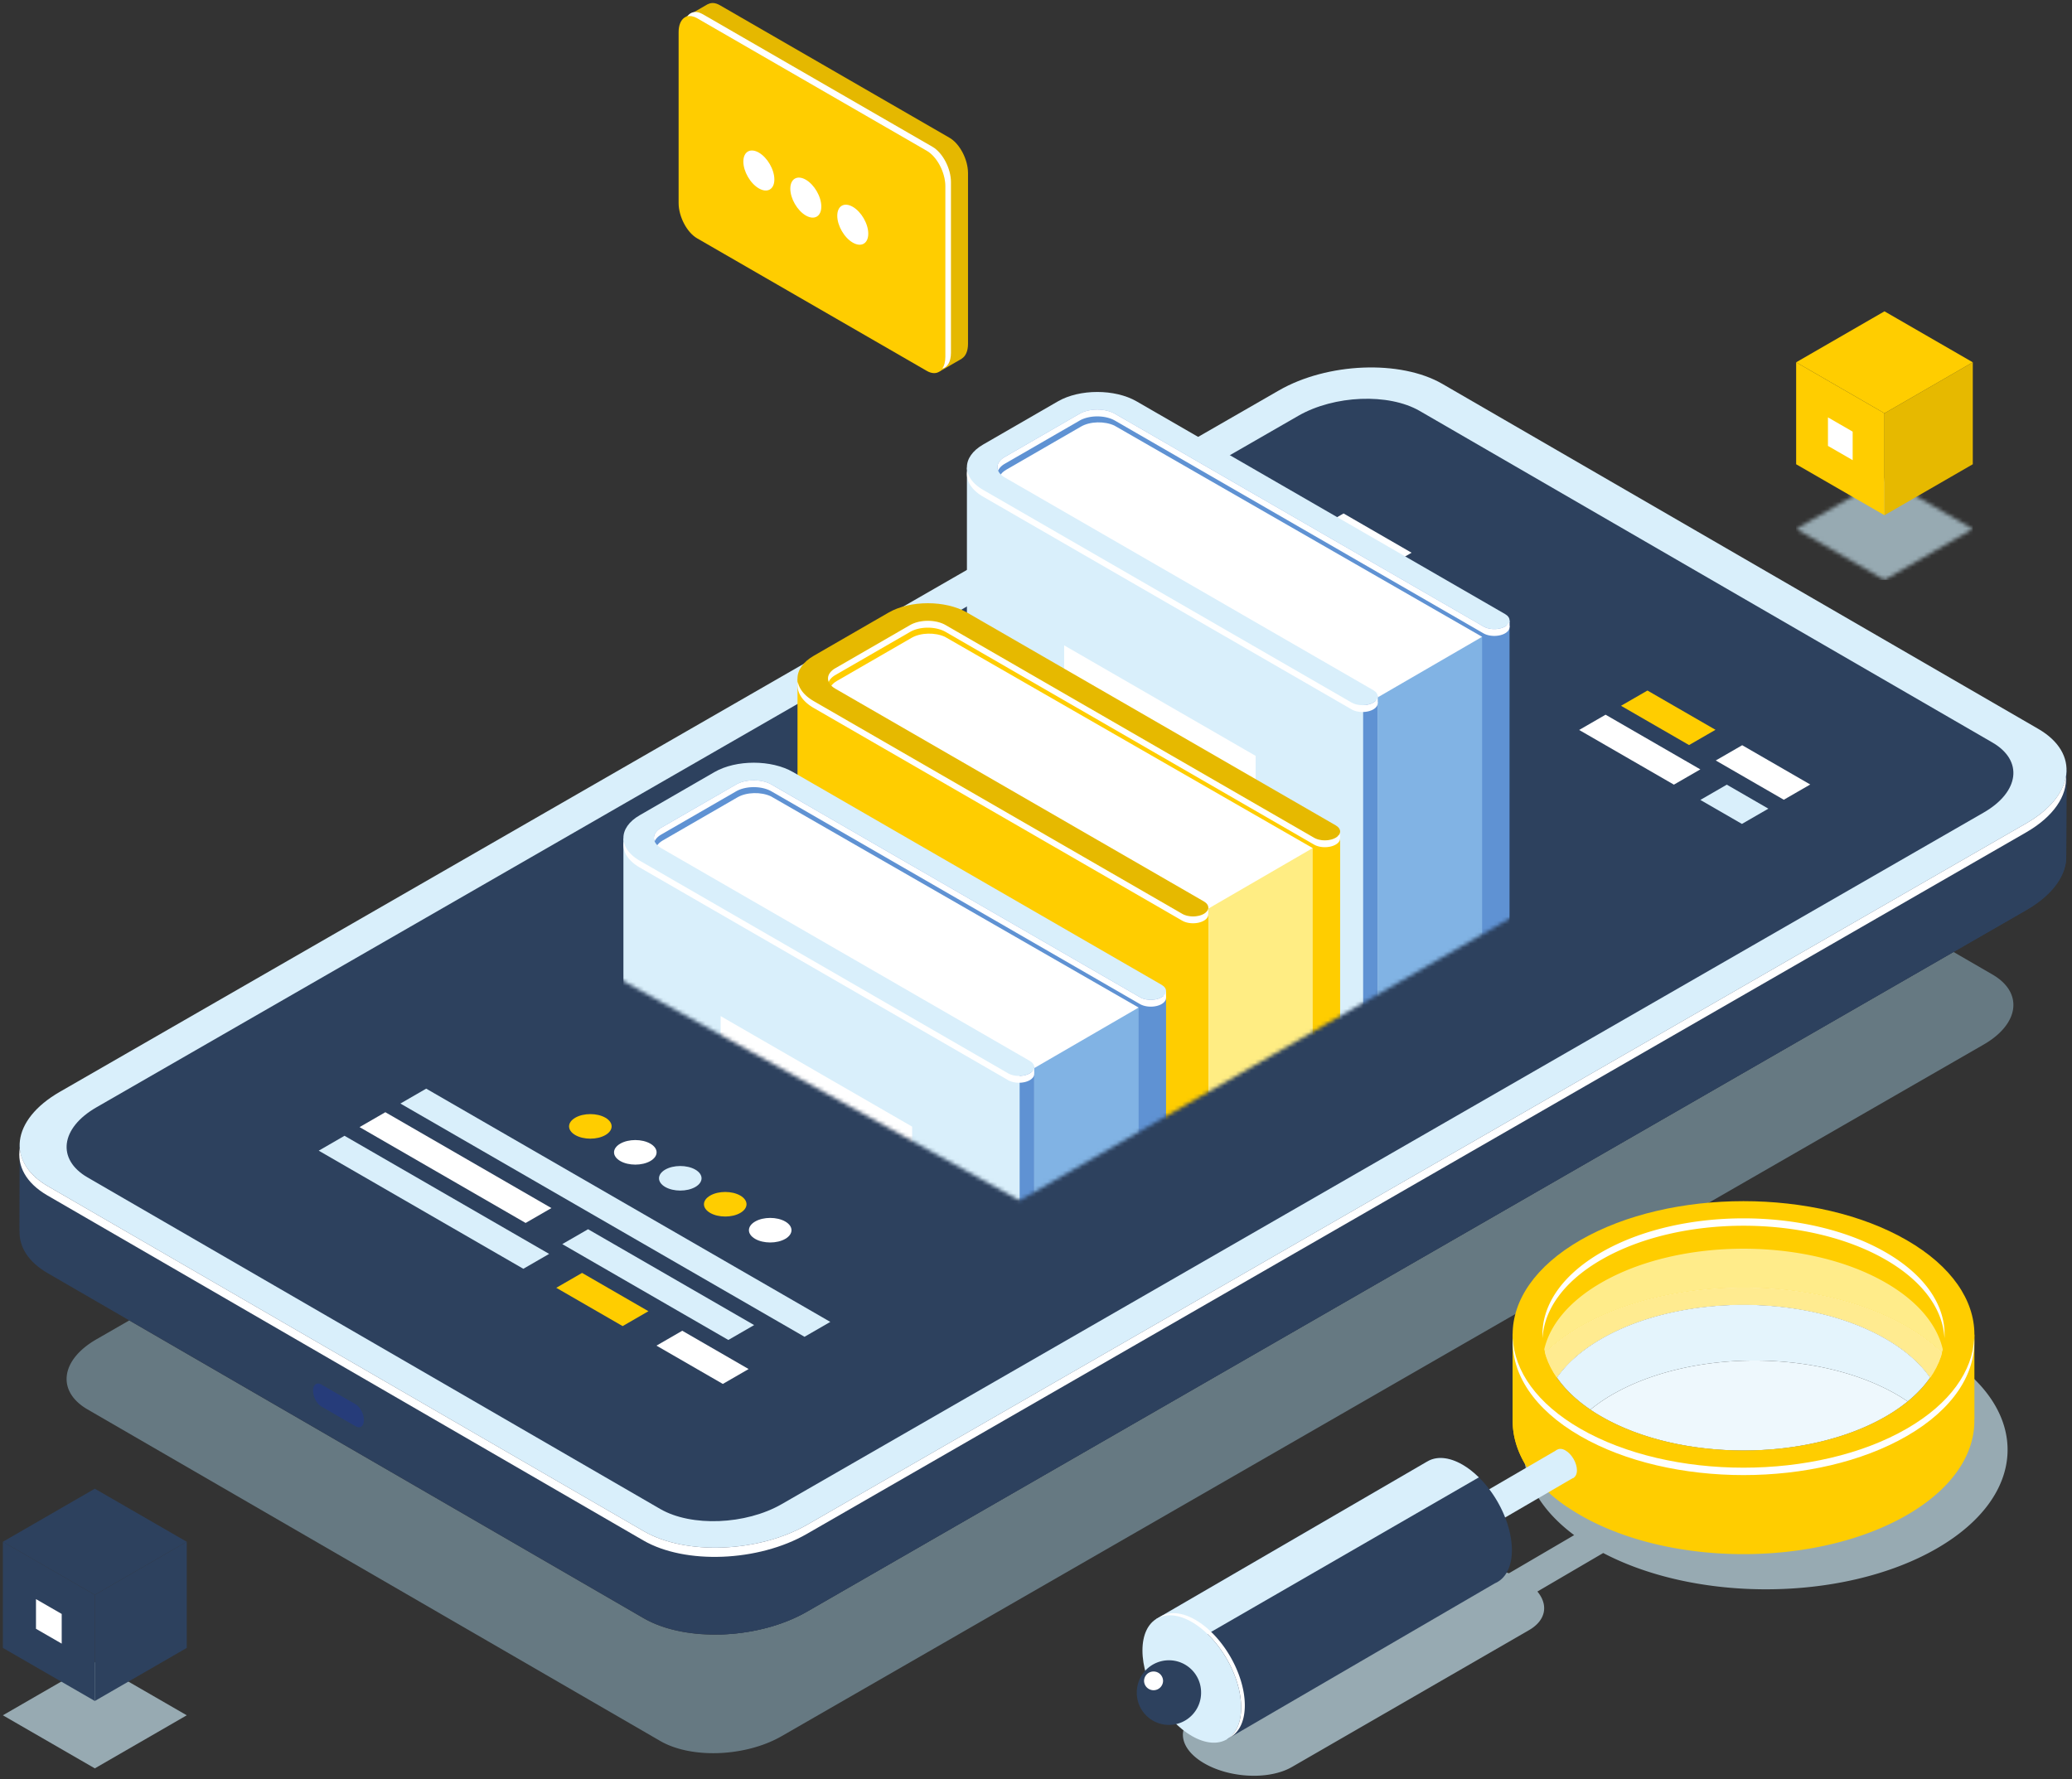 <svg width="539" height="463" fill="none" xmlns="http://www.w3.org/2000/svg"><rect width="100%" height="100%" fill="#333333" stroke="none"/><path d="M185.527 456.175c-5.163 0-10.094-1.046-13.772-3.177L22.783 366.732c-8.092-4.688-7.064-12.853 2.293-18.24l8.555-4.923 133.79 77.476c4.95 2.867 11.582 4.272 18.528 4.272 8.207 0 16.854-1.962 23.674-5.798a1.1 1.1 0 01.077-.043l.017-.011.06-.033c.01-.007.022-.012.031-.018l.047-.026a1.56 1.56 0 01.078-.045l298.244-171.642 10.122 5.862c8.09 4.688 7.065 12.853-2.295 18.24l-78.571 45.217-2.909.367-17.249 5.132-11.404 7.982-6.776 8.583-195.742 112.649c-5.104 2.938-11.632 4.442-17.826 4.442z" fill="#78909C" fill-opacity=".754"/><path d="M12.385 331.265c-5.094-2.95-7.468-6.926-7.298-11.064l-.035.011.061-22.496 8.623 10.1c.56-.368 1.123-.736 1.735-1.089l317.156-182.524c12.592-7.246 31.625-8.008 42.512-1.703l152.858 88.52c3.094-3.388 9.58-10.541 9.58-10.541l-.073 22.005-.004-.003c.229 4.962-3.301 10.246-10.411 14.336L209.933 419.343c-12.593 7.245-31.625 8.007-42.512 1.702l-155.036-89.78z" fill="#2D415E"/><path d="M83.587 365.968l8.928 5.155c1.186.685 2.148-.042 2.148-1.624 0-1.58-.962-3.418-2.148-4.102l-8.928-5.156c-1.187-.684-2.147.043-2.147 1.623 0 1.581.96 3.419 2.147 4.104z" fill="#263C7A"/><path d="M375.139 122.5l152.858 88.52c3.094-3.388 9.58-10.541 9.58-10.541l-.073 22.005-.004-.003c.229 4.962-3.301 10.246-10.411 14.336L209.933 419.343c-6.569 3.78-14.888 5.777-22.89 5.945l.3-217.475 145.284-83.61c12.592-7.246 31.625-8.008 42.512-1.703z" fill="#2D415E"/><path d="M530.24 189.661L375.204 99.883c-10.887-6.306-29.921-5.544-42.512 1.702L15.536 284.109c-12.592 7.247-13.973 18.232-3.087 24.538l155.038 89.78c10.886 6.306 29.918 5.544 42.512-1.703L527.155 214.2c12.59-7.245 13.972-18.232 3.085-24.539z" fill="#D9EFFB"/><path d="M167.368 400.828l-155.036-89.78c-5.615-3.251-7.941-7.748-7.173-12.336.274 3.725 2.662 7.256 7.29 9.935l155.038 89.779c10.886 6.307 29.918 5.546 42.512-1.702L527.155 214.2c6.097-3.508 9.54-7.895 10.26-12.203.37 5.039-3.14 10.439-10.379 14.604L209.88 399.125c-12.592 7.246-31.625 8.01-42.512 1.703z" fill="#fff"/><path d="M369.327 106.932c-8.094-4.685-22.24-4.12-31.599 1.265L25.076 288.129c-9.357 5.387-10.385 13.552-2.293 18.239l148.972 86.268c8.092 4.686 22.24 4.121 31.598-1.267l312.651-179.93c9.36-5.386 10.385-13.552 2.295-18.239l-148.972-86.268z" fill="#2D415E"/><path d="M209.28 347.831l-105.121-60.692 6.709-3.875 105.124 60.693-6.712 3.874zm-73.141-17.694l-53.228-30.732 6.709-3.874 53.228 30.732-6.709 3.874z" fill="#D9EFFB"/><path d="M161.969 345.049l-17.262-9.965 6.709-3.876 17.263 9.968-6.71 3.873z" fill="#FFCD00"/><path d="M188.033 360.097l-17.262-9.965 6.709-3.876 17.263 9.968-6.71 3.873zm-51.3-41.885l-43.198-24.94 6.709-3.875 43.2 24.942-6.711 3.873z" fill="#fff"/><path d="M189.467 348.657l-43.199-24.941 6.709-3.873 43.199 24.941-6.709 3.873z" fill="#D9EFFB"/><path d="M157.485 295.344c-2.162 1.247-5.666 1.247-7.828 0-2.162-1.249-2.162-3.272 0-4.52 2.162-1.248 5.666-1.248 7.828 0s2.162 3.271 0 4.52z" fill="#FFCD00"/><path d="M169.181 302.096c-2.161 1.249-5.666 1.249-7.828 0-2.161-1.247-2.161-3.271 0-4.519 2.162-1.248 5.667-1.248 7.828 0 2.162 1.248 2.162 3.272 0 4.519z" fill="#fff"/><path d="M180.879 308.851c-2.162 1.246-5.667 1.246-7.828 0-2.162-1.25-2.162-3.272 0-4.522 2.161-1.246 5.666-1.246 7.828.002 2.161 1.248 2.161 3.27 0 4.52z" fill="#D9EFFB"/><path d="M192.575 315.603c-2.162 1.249-5.667 1.249-7.828 0-2.162-1.248-2.162-3.272 0-4.519 2.161-1.249 5.666-1.249 7.828 0 2.161 1.248 2.161 3.272 0 4.519z" fill="#FFCD00"/><path d="M204.272 322.356c-2.163 1.248-5.665 1.248-7.829 0-2.162-1.248-2.162-3.271 0-4.52 2.162-1.248 5.666-1.248 7.829 0 2.163 1.249 2.163 3.272 0 4.52z" fill="#fff"/><path d="M439.383 193.864l-17.7-10.219 6.878-3.97 17.702 10.218-6.88 3.971z" fill="#FFCD00"/><path d="M464.029 208.095l-17.7-10.22 6.88-3.971 17.699 10.219-6.879 3.972m-103.704-60.302l-17.701-10.218 6.88-3.974 17.7 10.22-6.879 3.972zm75.112 56.371l-24.646-14.229 6.878-3.971 24.647 14.229-6.879 3.971z" fill="#fff"/><path d="M453.136 214.383l-10.813-6.243 6.878-3.972 10.815 6.244-6.88 3.971z" fill="#D9EFFB"/><path d="M326.175 462.049c-4.476 0-9.196-1.09-12.884-3.22-6.739-3.892-7.472-9.778-1.635-13.148l61.688-35.616c2.641-1.524 6.171-2.27 9.871-2.27 3.125 0 6.37.533 9.302 1.577l16.975-9.936c-14.992-11.171-17.148-26.227-6.472-38.517.105.102.211.202.319.302.286-.564.6-1.125.944-1.681.28-.289.566-.579.861-.864 2.549 3.6 6.353 6.973 11.415 9.896 10.216 5.897 23.605 8.847 36.993 8.847 13.388 0 26.777-2.95 36.992-8.847l.296-.172v-.001l.047-.027.005-.003.04-.024.015-.008.029-.018.021-.012c.007-.004.015-.008.022-.014l.03-.017.01-.007c4.905-2.91 8.588-6.252 11.052-9.809a23.504 23.504 0 011.642 2.744c1.8-1.611 4.118-2.876 5.079-5.045a32.233 32.233 0 00-2.572-3.072l.009-.056c22.083 14.27 21.275 36.181-2.453 49.881-12.272 7.084-28.344 10.621-44.417 10.623-15.174 0-30.348-3.151-42.346-9.444l-17.121 10.021c2.891 3.484 2.251 7.488-2.177 10.045l-61.69 35.616c-2.644 1.527-6.184 2.276-9.89 2.276" fill="#97AAB2"/><path d="M400.453 360.581l7.984-10.406 24.233-11.262 20.882-1.853 24.45 2.993 16.964 8.767 10.835 6.915 1.948-11.262-3.659-12.973s-9.265-6.131-9.836-6.7c-.57-.571-21.668-8.125-21.668-8.125l-21.098-1.426-16.964 2.138-17.25 5.132-11.404 7.982-8.553 10.835-.963 13.543 4.099 5.702m113.158-13.366v21.92l-5.862-9.504 5.862-12.416z" fill="#FFCD00"/><path d="M416.559 348.353c20.43-11.794 53.554-11.794 73.984.002 6.426 3.709 10.828 8.145 13.21 12.849 1.8-1.611 4.118-2.876 5.079-5.045-2.927-3.984-7.188-7.719-12.813-10.966-23.455-13.542-61.483-13.544-84.936-.001-5.135 2.963-9.143 6.331-12.03 9.923a17.97 17.97 0 004.286 6.106c2.381-4.71 6.785-9.153 13.22-12.868z" fill="#fff"/><path fill-rule="evenodd" clip-rule="evenodd" d="M416.559 368.572c10.216 5.897 23.605 8.847 36.993 8.847 13.388 0 26.777-2.95 36.992-8.847l.296-.172v-.001l.047-.027.005-.003.04-.024.006-.003.009-.005a.252.252 0 01.024-.015l.005-.003.021-.012.006-.004.016-.01a.092.092 0 00.008-.005l.022-.012.01-.007a42.405 42.405 0 005.201-3.61 46.165 46.165 0 00-2.852-1.799c-10.216-5.897-23.604-8.847-36.992-8.847-13.389 0-26.777 2.95-36.992 8.847a42.727 42.727 0 00-5.707 3.925 40.037 40.037 0 01-2.716-2.004 42.877 42.877 0 005.558 3.791zm-11.567-10.113c.049.072.1.145.152.217 0-.001.001-.003.003-.003l-.153-.216-.001-.001-.001.003z" fill="#EEF8FD"/><path fill-rule="evenodd" clip-rule="evenodd" d="M416.559 368.572c-5.062-2.923-8.866-6.296-11.415-9.896 0-.001.001-.003.003-.003 1.512 2.131 3.462 4.183 5.854 6.108a42.877 42.877 0 005.558 3.791zm74.417-.253l.021-.012-.021.012zm.043-.026l.03-.017-.015.009a.11.11 0 01-.015.008zm5.241-3.634a41.228 41.228 0 01-4.139 2.961c4.378-2.754 7.707-5.864 9.99-9.16-1.499 2.163-3.448 4.245-5.848 6.2l-.003-.001z" fill="#B2C6E2"/><path d="M413.717 366.785a39.788 39.788 0 01-2.716-2.004c-2.385-1.93-4.328-3.988-5.839-6.124l-.016.016-.153-.217c2.553-3.679 6.407-7.124 11.565-10.103 10.215-5.897 23.604-8.845 36.991-8.845 13.391 0 26.777 2.948 36.993 8.847 5.151 2.973 9 6.413 11.554 10.082-1.494 2.171-3.436 4.26-5.836 6.222a46.467 46.467 0 00-2.852-1.799c-10.216-5.897-23.604-8.847-36.992-8.847-13.39 0-26.778 2.95-36.992 8.847a42.662 42.662 0 00-5.707 3.925" fill="#E4F4FC"/><path fill-rule="evenodd" clip-rule="evenodd" d="M405.146 358.673c1.512 2.131 3.463 4.183 5.855 6.108-2.385-1.93-4.328-3.988-5.839-6.124l-.01.011-.006.005zm91.114 5.986l.002.001c2.4-1.955 4.35-4.037 5.848-6.2l-.004-.007a.086.086 0 01-.01-.016c-1.494 2.171-3.436 4.26-5.836 6.222z" fill="#fff"/><path d="M505.194 352.007c-2.498-2.431-5.554-4.724-9.176-6.814-11.726-6.772-27.1-10.157-42.47-10.157-15.371 0-30.739 3.385-42.466 10.156-3.617 2.088-6.676 4.376-9.177 6.803a16.55 16.55 0 01-.209-.831c1.445-6.365 6.392-12.517 14.862-17.407 10.216-5.897 23.604-8.846 36.992-8.846 13.388 0 26.778 2.949 36.992 8.846 8.471 4.891 13.418 11.043 14.864 17.408a17.87 17.87 0 01-.212.842z" fill="#FFEC8A"/><path d="M502.111 358.46a.15.15 0 01-.015-.023c-2.553-3.669-6.403-7.109-11.553-10.082-10.216-5.899-23.603-8.847-36.994-8.847-13.386 0-26.776 2.948-36.99 8.845-5.159 2.979-9.012 6.424-11.566 10.103l-.001.003c-1.451-2.095-2.48-4.264-3.087-6.464 2.502-2.427 5.56-4.715 9.178-6.803 11.726-6.771 27.094-10.156 42.465-10.156 15.371 0 30.744 3.385 42.471 10.157 3.621 2.09 6.677 4.383 9.176 6.814-.608 2.197-1.636 4.362-3.084 6.453" fill="#FFEB90"/><path d="M508.833 356.159c-.409.922-1.069 1.677-1.825 2.37l-.019-.229-5.417 3.231-6.652 6.177-9.219 4.088-12.734 4.561-11.31 2.662-15.586.665-10.074-1.045-19.957-5.227-13.007-11.499c.106-.23.191-.462.306-.692a17.97 17.97 0 01-4.286-6.106c-.352.438-.684.881-1.001 1.325l-4.56-9.497v22.768l.009-.019c-.006 8.88 5.846 17.763 17.583 24.539 23.455 13.541 61.481 13.541 84.936 0 17.829-10.294 22.091-25.447 12.813-38.072z" fill="#FFCD00"/><path d="M407.723 366.06l-4.69-4.147c.106-.23.191-.462.306-.692a17.97 17.97 0 01-4.286-6.106c-.352.438-.684.881-1.001 1.325l-4.56-9.497v22.768l.009-.019c-.006 7.983 4.74 15.961 14.222 22.417V366.06z" fill="#FFCD00"/><path fill-rule="evenodd" clip-rule="evenodd" d="M411.083 322.695c23.453-13.542 61.481-13.542 84.936.001 23.456 13.541 23.456 35.497.001 49.039-23.455 13.54-61.481 13.54-84.936-.002-23.456-13.541-23.456-35.497-.001-49.038zm5.476 45.877c20.432 11.795 53.554 11.795 73.985 0 20.429-11.795 20.429-30.92-.001-42.715-20.431-11.794-53.554-11.796-73.984 0-20.43 11.795-20.43 30.919 0 42.715z" fill="#FFCD00"/><path d="M371.799 396.584l33.288-19.372 4.425 7.171-33.44 19.476-4.273-7.275" fill="#D9EFFB"/><path d="M376.919 401.944c0 1.903-1.336 2.673-2.983 1.723-1.649-.952-2.985-3.265-2.985-5.17 0-1.902 1.336-2.673 2.985-1.722 1.647.952 2.983 3.265 2.983 5.169z" fill="#7844A6"/><path d="M376.919 401.944c0 1.903-1.336 2.673-2.983 1.723-1.649-.952-2.985-3.265-2.985-5.17 0-1.902 1.336-2.673 2.985-1.722 1.647.952 2.983 3.265 2.983 5.169z" fill="#7844A6"/><path d="M410.218 382.567c0 1.902-1.336 2.673-2.985 1.722-1.647-.952-2.983-3.265-2.983-5.168 0-1.904 1.336-2.674 2.983-1.722 1.649.95 2.985 3.264 2.985 5.168z" fill="#D9EFFB"/><path d="M380.455 381.111c-3.63-2.096-6.9-2.239-9.235-.791l-.005-.007-70.378 40.903 18.39 31.303 69.636-40.542a6.023 6.023 0 001.338-.78l.058-.033-.003-.004c1.893-1.489 3.039-4.164 3.039-7.811 0-8.188-5.748-18.145-12.84-22.238z" fill="#2D415E"/><path d="M305.931 429.884l78.769-45.476c-1.331-1.308-2.756-2.437-4.245-3.297-3.63-2.096-6.9-2.239-9.235-.791l-.005-.007-70.378 40.903 5.094 8.668" fill="#D9EFFB"/><path d="M322.872 444.28c0 8.189-5.748 11.506-12.839 7.413-7.09-4.095-12.84-14.05-12.84-22.238 0-8.188 5.75-11.507 12.84-7.414 7.091 4.096 12.839 14.051 12.839 22.239z" fill="#D9EFFB"/><path d="M312.445 440.456a8.362 8.362 0 11-16.725 0 8.363 8.363 0 1116.725 0z" fill="#2D415E"/><path d="M302.553 437.391a2.472 2.472 0 01-4.942 0 2.471 2.471 0 014.942 0zm8.427-15.899c-3.795-2.189-7.195-2.24-9.544-.576 2.277-1.063 5.287-.785 8.597 1.125 7.091 4.096 12.839 14.051 12.839 22.239 0 3.806-1.253 6.544-3.296 7.989 2.6-1.212 4.244-4.174 4.244-8.538 0-8.188-5.749-18.145-12.84-22.239zm179.563-95.635c-20.431-11.794-53.554-11.796-73.984 0-10.639 6.142-15.724 14.272-15.282 22.319.406-7.407 5.491-14.743 15.282-20.395 20.43-11.796 53.553-11.794 73.984 0 9.79 5.654 14.877 12.99 15.284 20.396.441-8.046-4.646-16.177-15.284-22.32z" fill="#fff"/><path d="M496.02 371.735c-23.455 13.54-61.481 13.54-84.936-.002-11.305-6.526-17.143-15.006-17.552-23.557-.44 9.192 5.4 18.467 17.552 25.481 23.455 13.542 61.481 13.542 84.936.002 12.151-7.016 17.989-16.29 17.551-25.482-.408 8.551-6.247 17.031-17.551 23.558z" fill="#fff"/><mask id="a" maskUnits="userSpaceOnUse" x="152" y="69" width="273" height="244"><path fill-rule="evenodd" clip-rule="evenodd" d="M152.044 249.683l113.199 62.682 156.934-90.316 2.438-135.796-104.47-16.982-163.509 114.021-4.592 66.391" fill="#fff"/></mask><g mask="url(#a)"><path d="M343.527 224.225l-8.004 26.251-20.487 14.099 15.54 6.336-4.657 26.054 17.608-22.668 17.608 2.336-4.658-20.676 15.54-24.28-20.486 9.558-8.004-17.01z" fill="#E59C13"/><path d="M381.577 237.165l-9.56-5.488-14.765 6.888s.051 9.928 0 10.164c-.052.236 6.085.531 6.499.531.413 0 17.826-12.095 17.826-12.095zm-55.658 59.8l9.56 5.488 4.657-26.054-4.613-4.891-5.211.885-4.393 24.572" fill="#D1078D"/><path d="M353.087 229.712l-8.004 26.252-20.487 14.099 15.54 6.336-4.657 26.054 17.608-22.668 17.608 2.336-4.658-20.676 15.54-24.28-20.486 9.558-8.004-17.011z" fill="#EE1696"/><path d="M337.347 300.048l4.386-24.529-14.173-5.776 18.735-12.894 7.073-23.208 7.04 14.962 19.741-9.208 1.428-2.23-20.486 9.558-8.004-17.011-8.004 26.253-20.487 14.098 15.54 6.336-4.657 26.054 1.868-2.405z" fill="#fff"/><path d="M353.087 229.712l-9.56-5.487-8.004 26.251 9.56 5.488 8.004-26.252z" fill="#D1078D"/><path d="M315.036 264.575l9.56 5.488 20.487-14.099-9.56-5.488-20.487 14.099z" fill="#D1078D"/><path d="M344.607 256.624l1.454-.841-10.325-6.008-.213.701-.68.468 9.764 5.68" fill="#fff"/><path d="M278.227 261.603l-8.003 26.252-20.487 14.097 15.54 6.336-4.658 26.055 17.608-22.668 17.608 2.336-4.658-20.676 15.542-24.28-20.488 9.557-8.004-17.009z" fill="#E59C13"/><path d="M316.277 274.543l-9.558-5.488-14.767 6.888s.052 9.928 0 10.164c-.051.236 6.087.532 6.5.532.413 0 17.825-12.096 17.825-12.096zm-55.658 59.8l9.56 5.488 4.658-26.055-4.613-4.891-5.212.886-4.393 24.572z" fill="#D1078D"/><path d="M287.787 267.089l-8.003 26.252-20.487 14.099 15.54 6.336-4.658 26.055 17.608-22.668 17.608 2.336-4.658-20.676 15.54-24.28-20.486 9.557-8.004-17.011z" fill="#EE1696"/><path d="M272.048 337.425l4.388-24.529-14.175-5.776 18.736-12.893 7.072-23.208 7.042 14.961 19.74-9.208 1.426-2.229-20.486 9.557-8.004-17.011-8.003 26.254-20.487 14.097 15.54 6.336-4.658 26.055 1.869-2.406z" fill="#fff"/><path d="M287.787 267.089l-9.56-5.486-8.003 26.252 9.56 5.486 8.003-26.252z" fill="#D1078D"/><path d="M249.737 301.952l9.56 5.488 20.487-14.098-9.56-5.487-20.487 14.097z" fill="#D1078D"/><path d="M279.307 294.001l1.457-.841-10.325-6.008-.215.703-.679.466 9.762 5.68z" fill="#fff"/><path d="M212.929 298.98l-8.004 26.252-20.486 14.097 15.54 6.336-4.658 26.055 17.608-22.668 17.608 2.336-4.658-20.676 15.541-24.28-20.487 9.557-8.004-17.009z" fill="#E59C13"/><path d="M250.98 311.92l-9.56-5.488-14.765 6.888s.05 9.929 0 10.164c-.052.236 6.085.532 6.498.532.412 0 17.827-12.096 17.827-12.096z" fill="#D1078D"/><path d="M222.489 304.468l-8.004 26.251-20.486 14.098 15.54 6.336-4.658 26.055 17.608-22.668 17.608 2.336-4.658-20.676 15.541-24.28-20.487 9.557-8.004-17.009z" fill="#EE1696"/><path d="M206.749 374.803l4.387-24.53-14.175-5.776 18.736-12.893 7.074-23.208 7.04 14.963 19.741-9.21 1.427-2.229-20.486 9.557-8.004-17.009-8.004 26.252-20.486 14.097 15.54 6.336-4.658 26.055 1.868-2.405z" fill="#fff"/><path d="M222.489 304.468l-9.56-5.488-8.004 26.252 9.56 5.487 8.004-26.251z" fill="#D1078D"/><path d="M298.093 162.241l-8.002 26.251-20.487 14.097 15.54 6.336-4.659 26.055 17.608-22.667 17.608 2.335-4.657-20.675 15.54-24.28-20.487 9.558-8.004-17.01z" fill="#E59C13"/><path d="M336.144 175.181l-9.56-5.488-14.765 6.888s.052 9.928 0 10.164c-.051.235 6.085.531 6.5.531.412 0 17.825-12.095 17.825-12.095zm-55.659 59.799l9.56 5.489 4.659-26.054-4.613-4.891-5.212.885-4.394 24.571z" fill="#D1078D"/><path d="M307.653 167.728l-8.002 26.252-20.487 14.099 15.54 6.336-4.659 26.054 17.608-22.668 17.608 2.336-4.657-20.676 15.54-24.28-20.487 9.558-8.004-17.011z" fill="#EE1696"/><path d="M291.913 238.064l4.388-24.531-14.174-5.776 18.736-12.893 7.073-23.208 7.04 14.963 19.741-9.208 1.427-2.23-20.487 9.558-8.004-17.011-8.002 26.252-20.487 14.099 15.54 6.336-4.659 26.054 1.868-2.405z" fill="#fff"/><path d="M307.653 167.728l-9.56-5.487-8.002 26.251 9.56 5.488 8.002-26.252z" fill="#D1078D"/><path d="M269.604 202.589l9.56 5.49 20.487-14.099-9.56-5.488-20.487 14.097z" fill="#D1078D"/><path d="M299.172 194.64l1.457-.841-10.325-6.008-.213.701-.68.468 9.761 5.68" fill="#fff"/><path d="M232.795 199.619l-8.004 26.25-20.487 14.099 15.54 6.336-4.657 26.055 17.608-22.668 17.608 2.336-4.659-20.676 15.541-24.28-20.486 9.557-8.004-17.009z" fill="#E59C13"/><path d="M270.845 212.559l-9.56-5.488-14.765 6.888s.051 9.928 0 10.164c-.052.236 6.087.53 6.499.53.413 0 17.826-12.094 17.826-12.094zm-55.658 59.8l9.56 5.488 4.657-26.055-4.613-4.891-5.211.886-4.393 24.572z" fill="#D1078D"/><path d="M242.355 205.105l-8.004 26.252-20.487 14.099 15.54 6.336-4.657 26.055 17.608-22.668 17.608 2.336-4.659-20.676 15.541-24.28-20.486 9.557-8.004-17.011z" fill="#EE1696"/><path d="M226.615 275.441l4.386-24.529-14.173-5.776 18.735-12.893 7.073-23.21 7.04 14.963 19.741-9.208 1.428-2.229-20.486 9.557-8.004-17.011-8.004 26.254-20.487 14.097 15.54 6.336-4.657 26.055 1.868-2.406z" fill="#fff"/><path d="M242.355 205.105l-9.56-5.486-8.004 26.25 9.56 5.488 8.004-26.252z" fill="#D1078D"/><path d="M204.304 239.968l9.56 5.488 20.487-14.099-9.56-5.488-20.487 14.099z" fill="#D1078D"/><path d="M233.875 232.017l1.456-.841-10.327-6.008-.213.701-.68.468 9.764 5.68" fill="#fff"/><path d="M255.757 250.432c-5.64 3.256-5.64 8.553 0 11.811l95.86 55.344c1.55.894 4.066.894 5.615 0 1.551-.895 1.551-2.347 0-3.242L261.372 259c-2.543-1.469-2.543-3.857 0-5.327l9.289-5.362c-1.032-1.554-1.969-3.168-2.885-4.818l-12.019 6.939z" fill="#D9EFFB"/><path d="M391.524 294.547l-95.859-55.346c-5.641-3.256-14.817-3.256-20.456 0l-7.433 4.292c.916 1.65 1.853 3.264 2.885 4.818l10.164-5.868c2.543-1.468 6.68-1.468 9.224 0l95.86 55.345c1.551.896 4.066.896 5.615 0 1.551-.895 1.551-2.347 0-3.241z" fill="#5F92D3"/><path d="M392.677 296.283l.01-134.796-100.456-56-14.048-.927-13.586 8.801-8.336 7.255 97.875 155.209 31.957 18.835 6.584 1.623z" fill="#5F92D3"/><path d="M355.525 313.307l30.028-17.335V165.697l-30.953 14.39.925 133.22" fill="#81B3E4"/><path d="M251.531 121.659v134.576l105.457 60.32 1.407-.563V181.219l-106.864-59.56z" fill="#D9EFFB"/><path d="M310.843 122.772l-20.958-12.041c-2.56-1.186-6.302-1.11-8.674.26l-19.452 11.23c-1.508.87-2.114 2.063-1.835 3.196l52.96 31.647 42.54 26.112 30.129-17.479-74.71-42.925z" fill="#fff"/><path d="M354.6 179.104V318.25c.956-.026 1.901-.24 2.632-.663.764-.44 1.147-1.015 1.157-1.592l.006-.003V181.219l-3.795-2.115z" fill="#5F92D3"/><path d="M392.687 163.168v-1.681h-.535l-.164 1.142.699.539zm-34.295 19.799v-1.723l-.517.731.517.992z" fill="#fff"/><path d="M351.617 182.815l-95.86-55.344c-5.64-3.257-5.64-8.555 0-11.811l19.452-11.23c5.639-3.256 14.815-3.256 20.456 0l95.859 55.345c1.551.895 1.551 2.347 0 3.243-1.549.894-4.064.894-5.615 0l-95.86-55.346c-2.544-1.469-6.681-1.469-9.224 0l-19.453 11.231c-2.543 1.468-2.543 3.856 0 5.325l95.86 55.346c1.551.894 1.551 2.346 0 3.241-1.549.895-4.065.895-5.615 0z" fill="#D9EFFB"/><path d="M326.635 246.617l-49.812-28.76V167.92l49.812 28.76v49.937zm64.889-83.6c-1.549.895-4.064.895-5.615 0l-95.86-55.345c-2.544-1.469-6.681-1.469-9.224 0l-19.453 11.231c-1.665.961-2.232 2.316-1.717 3.55.272-.65.84-1.268 1.717-1.776l19.453-11.23c2.543-1.47 6.68-1.47 9.224 0l95.86 55.345c1.551.895 4.066.895 5.615 0 1.176-.679 1.456-1.676.851-2.509a2.726 2.726 0 01-.851.734zm-34.292 19.798c-1.549.894-4.065.894-5.615 0l-95.86-55.344c-2.428-1.403-3.805-3.184-4.142-5.018-.446 2.423.932 4.939 4.142 6.792l95.86 55.344c1.55.896 4.066.896 5.615 0 1.176-.677 1.456-1.673.849-2.506-.192.265-.472.514-.849.732z" fill="#fff"/><path d="M211.685 305.403c-5.638 3.256-5.638 8.554 0 11.809l95.862 55.345c1.55.896 4.064.896 5.616 0 1.549-.894 1.549-2.346-.002-3.241l-95.86-55.344c-2.544-1.469-2.544-3.859 0-5.328l9.29-5.361c-1.034-1.554-1.971-3.17-2.886-4.819l-12.02 6.939z" fill="#EE1696"/><path d="M347.453 349.517l-95.86-55.344c-5.64-3.256-14.816-3.256-20.456-.001l-7.432 4.292c.915 1.649 1.852 3.265 2.886 4.819l10.162-5.868c2.543-1.47 6.682-1.47 9.226 0l95.858 55.344c1.552.896 4.066.896 5.616 0 1.55-.895 1.55-2.346 0-3.242z" fill="#D1078D"/><path d="M348.607 351.253l.009-134.794-100.456-56-14.049-.928-13.586 8.8-8.336 7.256 97.876 155.21 31.956 18.835 6.586 1.621z" fill="#FFCD00"/><path d="M341.481 350.943V220.669l-30.953 14.388.927 133.22 30.026-17.334z" fill="#FFED83"/><path d="M207.459 176.631v134.574l105.457 60.322 1.408-.563V236.191l-106.865-59.56" fill="#FFCD00"/><path d="M266.772 177.744l-20.959-12.043c-2.558-1.184-6.302-1.109-8.674.26l-19.452 11.232c-1.507.87-2.114 2.062-1.835 3.195l52.96 31.647 42.54 26.112 30.129-17.478-74.709-42.925z" fill="#fff"/><path d="M310.528 373.22c.957-.024 1.903-.241 2.635-.663.761-.44 1.144-1.014 1.157-1.59l.004-.003V236.191l-3.796-2.116V373.22z" fill="#FFCD00"/><path d="M348.616 218.14v-1.681h-.536l-.163 1.141.699.54zm-34.295 19.796v-1.721l-.517.73.517.991z" fill="#fff"/><path d="M307.547 237.787l-95.862-55.346c-5.638-3.256-5.638-8.554 0-11.809l19.452-11.231c5.64-3.257 14.816-3.257 20.456 0l95.86 55.346c1.55.894 1.55 2.345 0 3.24-1.55.896-4.064.896-5.616 0l-95.858-55.344c-2.544-1.468-6.683-1.468-9.226 0l-19.452 11.23c-2.544 1.468-2.544 3.858 0 5.326l95.86 55.345c1.551.895 1.551 2.347.002 3.243-1.552.894-4.066.894-5.616 0z" fill="#E6B900"/><path d="M282.564 301.588l-49.813-28.76v-49.936l49.813 28.759v49.937zm64.889-83.601c-1.55.896-4.064.896-5.616 0l-95.858-55.344c-2.544-1.468-6.683-1.468-9.226 0l-19.452 11.231c-1.665.961-2.233 2.317-1.717 3.549.271-.649.839-1.268 1.717-1.775l19.452-11.229c2.543-1.469 6.682-1.469 9.226 0l95.858 55.344c1.552.895 4.066.895 5.616 0 1.175-.677 1.455-1.676.85-2.509a2.671 2.671 0 01-.85.733zm-34.29 19.8c-1.552.894-4.066.894-5.616-.002l-95.862-55.344c-2.428-1.402-3.804-3.184-4.141-5.018-.445 2.425.932 4.94 4.141 6.793l95.862 55.345c1.55.895 4.064.895 5.616 0 1.173-.678 1.453-1.676.848-2.509a2.726 2.726 0 01-.848.735z" fill="#fff"/><path d="M303.321 392.751l.01-134.796-100.456-56-14.048-.927-13.587 8.799-8.336 7.257 97.875 155.209 31.957 18.835 6.585 1.623" fill="#5F92D3"/><path d="M266.168 409.774l30.028-17.337V262.165l-30.953 14.388.925 133.221z" fill="#81B3E4"/><path d="M162.173 218.127v134.574l105.458 60.321 1.408-.562V277.687l-106.866-59.56z" fill="#D9EFFB"/><path d="M221.487 219.24l-20.959-12.043c-2.56-1.184-6.303-1.109-8.675.26l-19.452 11.231c-1.508.871-2.114 2.064-1.834 3.196l52.96 31.647 42.54 26.112 30.129-17.478-74.709-42.925z" fill="#fff"/><path d="M265.243 275.571v139.144c.957-.023 1.902-.239 2.633-.662.761-.439 1.145-1.014 1.157-1.59l.006-.003V277.687l-3.796-2.116z" fill="#5F92D3"/><path d="M303.331 259.636v-1.681h-.536l-.164 1.141.7.54zm-34.295 19.796v-1.721l-.519.73.519.991z" fill="#fff"/><path d="M262.261 279.281L166.4 223.937c-5.639-3.256-5.639-8.554 0-11.809l19.452-11.231c5.64-3.256 14.815-3.256 20.456 0l95.859 55.346c1.552.894 1.552 2.345 0 3.24-1.55.896-4.063.896-5.614 0l-95.861-55.344c-2.543-1.468-6.681-1.468-9.224 0l-19.453 11.229c-2.543 1.469-2.543 3.859 0 5.328l95.861 55.344c1.551.895 1.551 2.347 0 3.243-1.549.894-4.065.894-5.615-.002z" fill="#D9EFFB"/><path d="M237.277 343.085l-49.812-28.761v-49.936l49.812 28.759v49.938zm64.89-83.602c-1.55.896-4.063.896-5.614 0l-95.861-55.344c-2.543-1.468-6.681-1.468-9.224 0l-19.453 11.229c-1.666.963-2.232 2.319-1.718 3.552.272-.651.84-1.269 1.718-1.776l19.453-11.229c2.543-1.47 6.681-1.47 9.224 0l95.861 55.344c1.551.894 4.064.894 5.614 0 1.176-.678 1.456-1.675.85-2.508a2.672 2.672 0 01-.85.732zm-34.291 19.8c-1.549.895-4.065.895-5.615-.001L166.4 223.936c-2.428-1.401-3.804-3.182-4.141-5.016-.446 2.424.93 4.939 4.141 6.792l95.861 55.346c1.55.894 4.066.894 5.615 0 1.175-.679 1.456-1.676.848-2.51a2.668 2.668 0 01-.848.735z" fill="#fff"/></g><mask id="b" maskUnits="userSpaceOnUse" x="467" y="124" width="47" height="27"><path fill-rule="evenodd" clip-rule="evenodd" d="M490.217 150.901l-22.976-13.264 22.975-13.265 22.975 13.265-22.974 13.264z" fill="#fff"/></mask><g mask="url(#b)"><path d="M467.241 150.901h45.949v-26.529h-45.949v26.529z" fill="#97AAB2"/></g><path d="M513.191 120.796l-22.974 13.264v-26.528l22.974-13.264v26.528z" fill="#E6B900"/><path d="M490.217 107.532l-22.976-13.264 22.975-13.264 22.973 13.264-22.972 13.264z" fill="#FFCD00"/><path d="M490.217 134.06l-22.976-13.264V94.268l22.976 13.264v26.528z" fill="#FFCD00"/><path d="M481.943 119.729l-6.427-3.709v-7.421l6.427 3.71v7.42z" fill="#fff"/><path d="M.748 446.315l23.919-13.808 23.917 13.809-23.917 13.809-23.92-13.81z" fill="#97AAB2"/><path d="M48.584 428.784l-23.917 13.808v-27.616l23.917-13.809v27.617z" fill="#2D415E"/><path d="M24.667 414.976L.747 401.167l23.92-13.81 23.917 13.81-23.917 13.809z" fill="#2D415E"/><path d="M24.667 442.592L.747 428.784v-27.617l23.92 13.809v27.616z" fill="#2D415E"/><path d="M16.052 427.672l-6.69-3.863v-7.723l6.69 3.862v7.724" fill="#fff"/><path d="M187.244 1.345c-1.184-.682-2.252-.708-3.089-.248l.004-.038-5.798 3.35s2.567.935 4.075 1.487v43.52c0 3.542 2.152 7.655 4.808 9.188l57.12 32.979v5.106l5.857-3.373-.032-.01c.988-.605 1.624-1.928 1.624-3.832V45.035c0-3.541-2.152-7.654-4.808-9.188L187.244 1.345z" fill="#E5B800"/><path d="M241.103 96.51L181.34 62.008c-2.655-1.534-4.808-5.647-4.808-9.188V8.383c0-3.54 2.153-5.168 4.808-3.635l59.763 34.504c2.654 1.532 4.808 5.645 4.808 9.187v44.436c0 3.541-2.154 5.168-4.808 3.636z" fill="#FFCD00"/><path d="M242.568 38.195l-59.76-34.503c-1.683-.972-3.157-.668-4.017.577.741-.192 1.61-.064 2.549.479l59.763 34.504c2.654 1.532 4.808 5.645 4.808 9.187v44.436c0 1.3-.295 2.333-.794 3.056 1.355-.354 2.26-1.824 2.26-4.114V47.381c0-3.54-2.153-7.653-4.809-9.186zm-41.129 8.5c0 2.569-1.807 3.612-4.034 2.326-2.226-1.285-4.032-4.412-4.032-6.982 0-2.572 1.806-3.615 4.032-2.33 2.227 1.286 4.034 4.414 4.034 6.986z" fill="#fff"/><path d="M213.653 53.747c0 2.57-1.805 3.613-4.033 2.328-2.227-1.287-4.031-4.414-4.031-6.986 0-2.57 1.804-3.613 4.031-2.328 2.228 1.287 4.033 4.414 4.033 6.986zm12.215 7.052c0 2.57-1.805 3.614-4.032 2.328-2.227-1.286-4.032-4.414-4.032-6.984 0-2.57 1.805-3.615 4.032-2.328 2.227 1.285 4.032 4.413 4.032 6.984z" fill="#fff"/></svg>